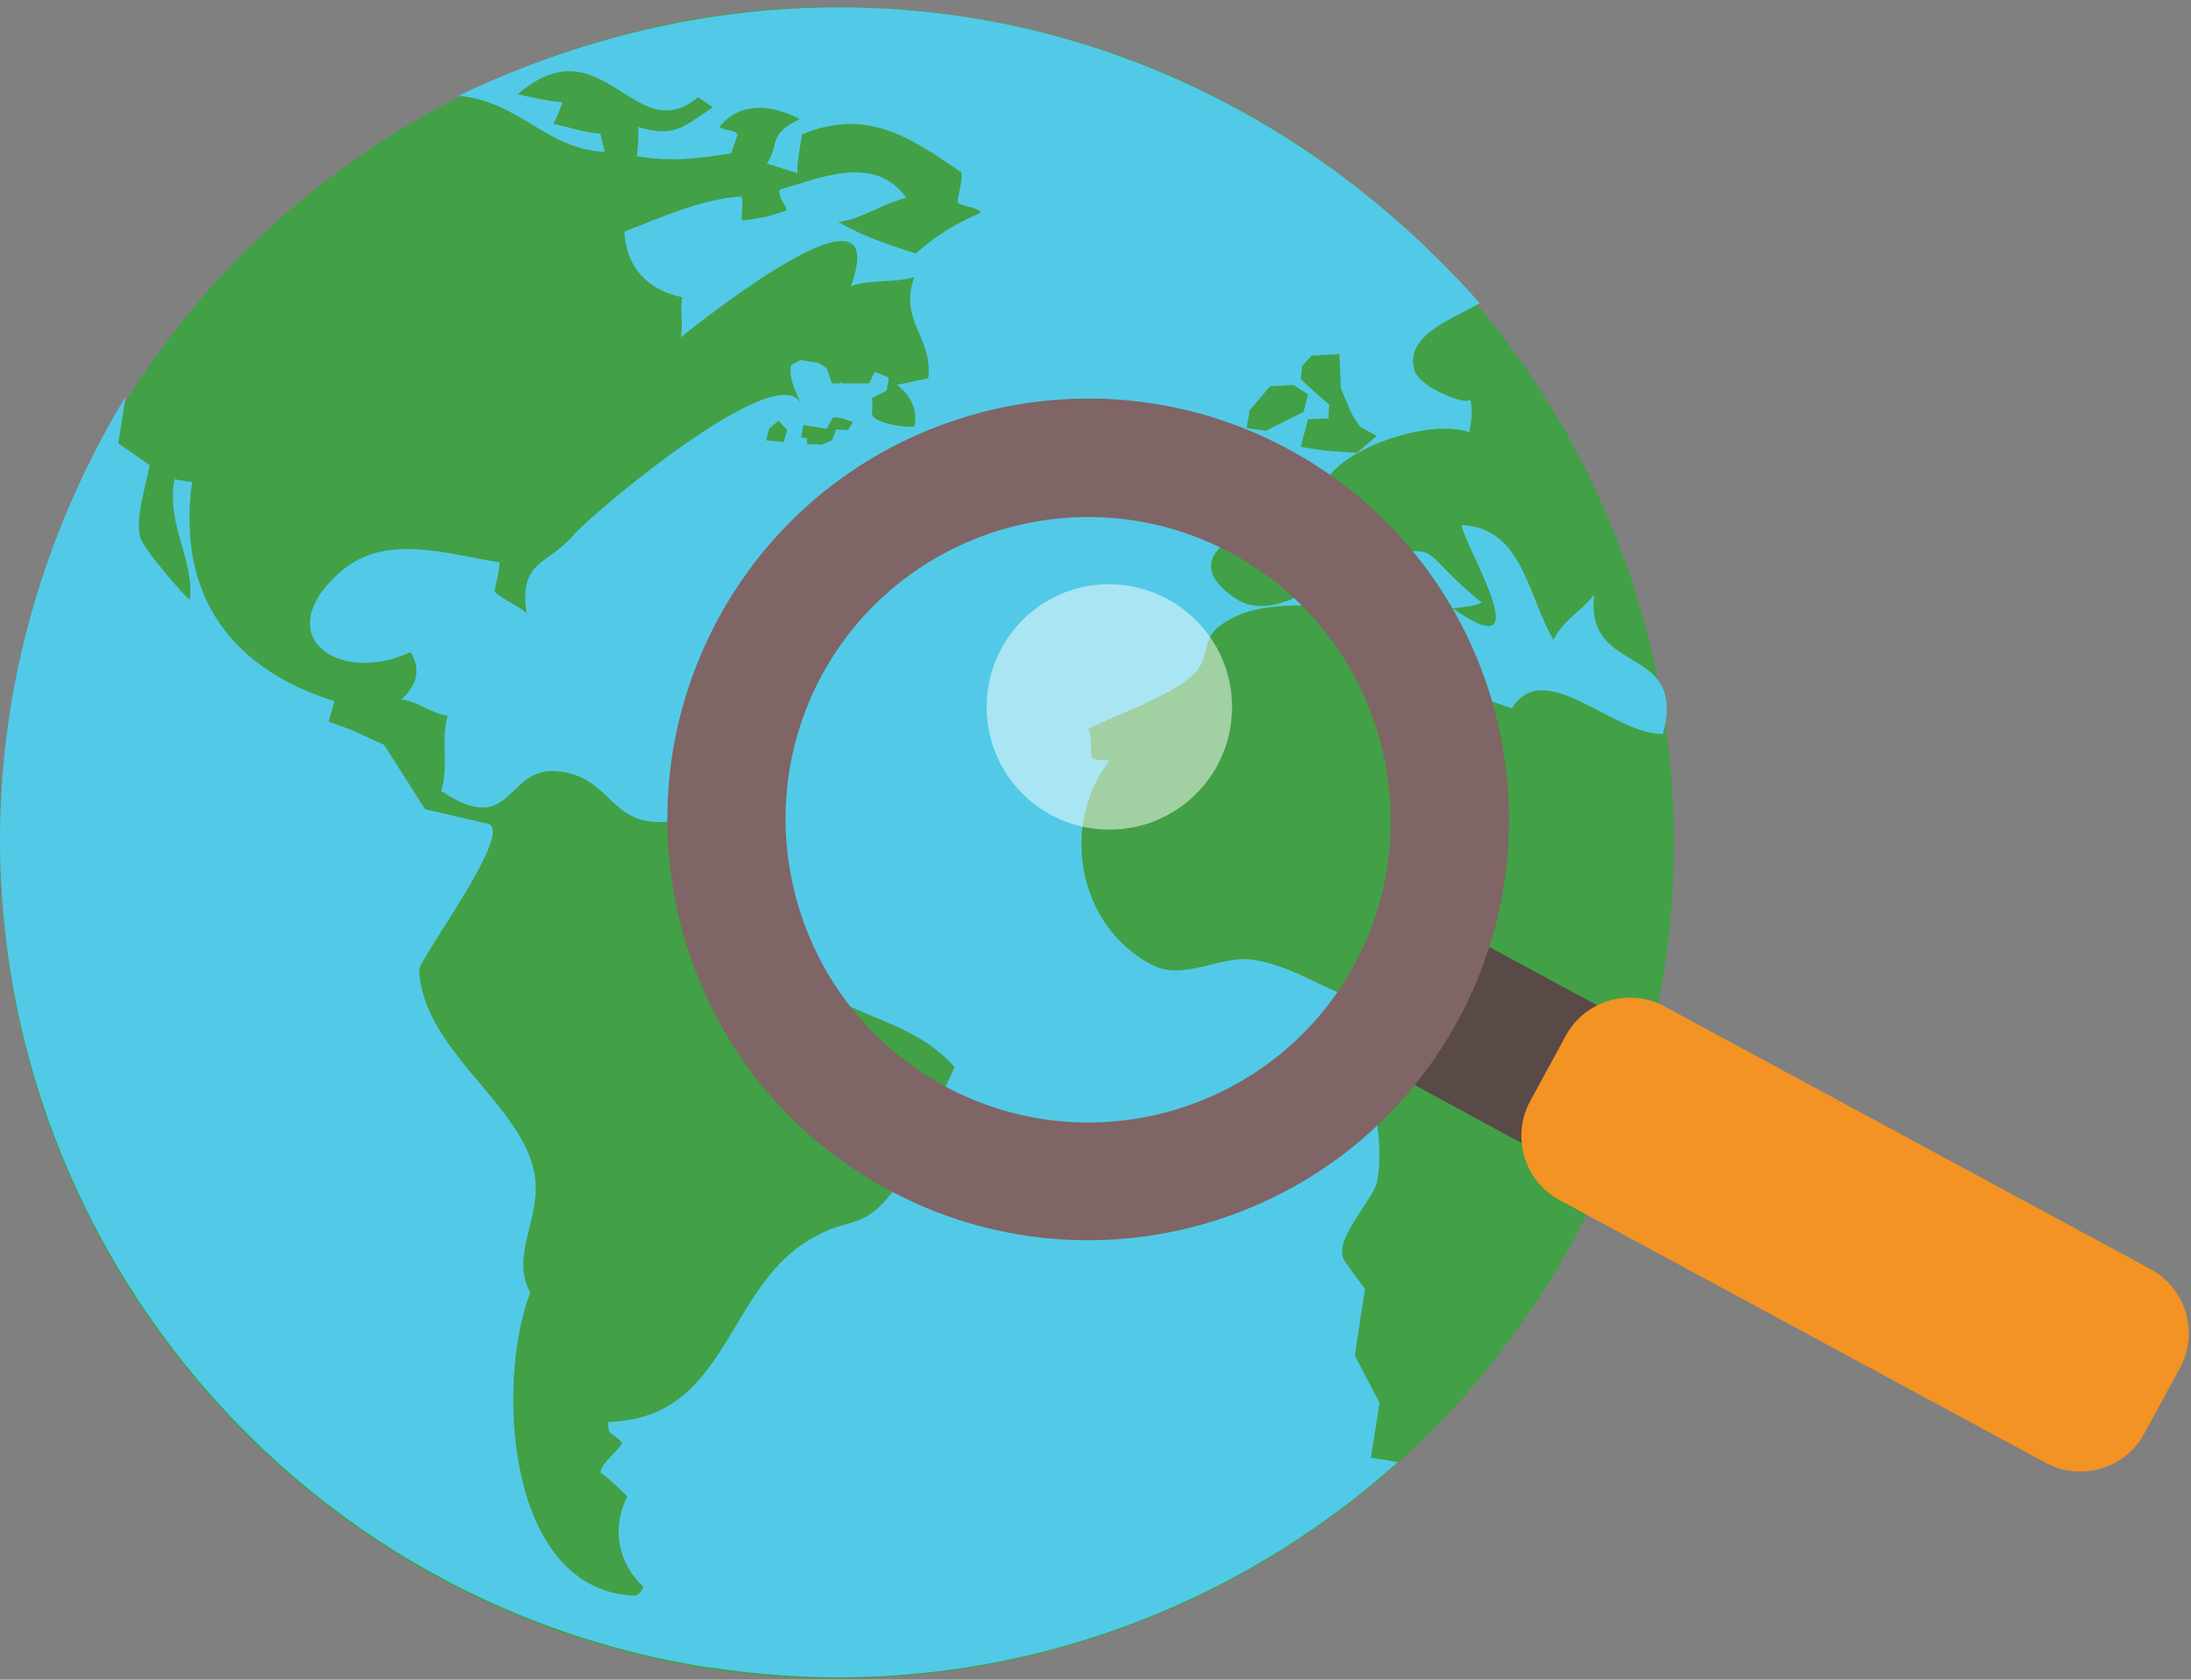 <?xml version="1.0" encoding="utf-8"?>
<!-- Generator: Adobe Illustrator 18.0.0, SVG Export Plug-In . SVG Version: 6.00 Build 0)  -->
<!DOCTYPE svg PUBLIC "-//W3C//DTD SVG 1.1//EN" "http://www.w3.org/Graphics/SVG/1.1/DTD/svg11.dtd">
<svg version="1.1" id="Capa_1" xmlns="http://www.w3.org/2000/svg" xmlns:xlink="http://www.w3.org/1999/xlink" x="0px" y="0px"
	 viewBox="0 0 300 230" enable-background="new 0 0 300 230" xml:space="preserve">
<rect x="0" y="0" width="300" height="230" fill="#808080" stroke="none"/>
<title>globlal</title>
<desc>Created with Sketch.</desc>
<g id="Page-1">
	<g id="Clima" transform="translate(-228, -5457)">
		<g id="que-hacer" transform="translate(219, 4935)">
			<g id="informate-e-imagen" transform="translate(9, 522)">
				<g id="globlal">
					<g id="Group-3" transform="translate(0, 0.783)">
						<path id="Fill-1" fill="#42A047" d="M1.4,96.8c-9.8,62.4,32.9,121,95.4,130.9c62.8,9.6,121.2-33,131-95.3
							c9.8-62.3-32.7-120.8-95-130.8C69.9-8.3,11.2,34.3,1.4,96.8z"/>
					</g>
					<polygon id="Fill-4" fill="#004346" points="105.9,173 105.9,173 105.9,173 					"/>
					<path id="Fill-6" fill="#52CAE7" d="M116.1,58.9l-1.6-0.1l-0.6,1.5l-1.4,0.6l-2-0.1c0-0.5,0-0.8,0-0.8l-0.8-0.1l0.3-1.7
						l3.2,0.5l0.9-1.6l1.3,0.2l1.4,0.5L116.1,58.9z M107.3,60.5l-2.4-0.2l0.4-1.6l1.3-1.1l1.2,1.3L107.3,60.5z M171.1,56.2l2.8-3.3
						l3.2-0.2l2,1.3l-0.6,2.4l-5.2,2.6l-2.6-0.4L171.1,56.2z M178.3,50.1l1.3-1.4l3.8-0.2l0.2,4.7l1.5,3.5l1.1,1.7l2.3,1.3l-2.7,2.3
						l-4.4-0.3l-3.3-0.5l1-3.8l2.8-0.1l0.1-1.9l-2.3-2l-1.6-1.5L178.3,50.1z M225.7,91.8c-3.2-2.5-8.3-3.5-7.4-10.4
						c-1.7,2.3-4.1,3.3-5.6,6.2c-3.5-5.9-4.2-15.4-12.6-15.7c1,4,10.8,19.8-1.2,11.4c1.4-0.2,2.8-0.2,4-0.8
						c-9.2-7.3-4.9-8.5-15.8-5.5c-5,1.4-12.4,8.7-18,4.9c-9.8-6.6,4.9-11.8,11.3-9.8c0.1,0.5,1.2-3,1.1-2.8
						c-3.4-5.9,13.2-12.5,19.7-10.1c0.3-2.3,0.5-2.4,0.1-4.7c0.3,1.4-6.8-1.3-7.6-3.7c-1.6-5,5.7-7.3,8.9-9.3
						C166.7,1,111.9-10.4,62.8,13.1c8.6,0.9,11.9,7.3,20,7.7c0,0-0.6-2.4-0.6-2.5c-2.1-0.1-4.6-1-6.7-1.4c0.1,1.2,1.7-3.4,1.5-2.9
						c-1.8-0.1-4.3-0.7-6.1-1.1c11.6-10,16,7.7,24.7,0.4c0,0,2,1.4,2,1.4c-4,2.6-5.1,4.2-10.2,2.7c0,1.3,0,2.7-0.2,4
						c5.2,0.8,8.2,0.3,12.9-0.4c0,0.1,0.9-2.6,0.9-2.6c-0.5-0.7-1.9-0.5-2.5-1c2.6-3.3,6.7-3.3,11-1.1c-4.5,2.2-2.7,3.5-4.5,6.1
						c1.4,0.4,2.8,0.9,4.2,1.3c-0.1-1.7,0.4-3.6,0.6-5.3c8.8-3.6,14.6,0.2,21.8,5.2c0.3,0.9-0.4,3-0.5,4.1c0.8,0.7,2.5,0.5,3.2,1.4
						c-3.7,1.7-5.8,2.9-8.9,5.6c-3.3-1-7.6-2.5-10.6-4.3c3.2-0.4,6.2-2.6,9.3-3.3c-4.3-6.1-11.9-2.7-17.4-1.1c0,1.4,0.8,1.8,1,2.8
						c-2.4,0.9-3.7,1.1-6.1,1.4c-0.2-1,0.3-2.4-0.1-3.3c-5.7,0.4-10.7,2.8-16,4.8c0.2,4.8,3.1,8,7.9,9c-0.3,1.7,0.2,3.7-0.2,5.5
						c2.9-2.3,29.3-23.4,23.3-7c2.4-1,6.4-0.4,8.7-1.3c-2.2,6.1,2.6,8.3,1.9,13.9c-1.4,0.3-2.9,0.6-4.3,0.9c1.9,1.4,2.9,3.5,2.4,5.7
						c-0.9,0.2-5.8-0.4-5.8-1.8c0,0,0.1-2.1,0-2.1l2-1l0.3-1.8l-1.9-0.8l-0.8,1.6l-3.6,0l-0.3-0.2l0,0.2l-1.2,0l-0.7-2.1l-1.1-0.7
						l-2.5-0.4l-1.3,0.7c-0.3,1.9,0.7,3.8,1.4,5.3c-3.2-6.6-29.3,15.6-31.2,18c-3.5,4.1-7.5,3.4-6.4,10.7c-1.2-1.2-3.2-1.8-4.4-3
						c0.2-1.2,0.7-2.8,0.7-4c-7.2-1.1-15.6-4.1-21.8,1.3c-9.9,8.7-0.3,15.6,9.6,11c1.5,2.3,0.9,4.6-1.3,6.5c2.1,0.1,4.3,2,6.4,2.2
						c-1,3.2,0.2,7.1-0.9,10.3c9.8,6.6,8.8-3.3,15.8-2.7c7.6,0.6,7.2,7.7,15.2,6.9c0.4-0.2,0.1-1.5,0.5-1.8c3.7,2.3,3.1,5.8,5.9,8.1
						c0.9,0.7,6.7,4,6.9,4.3c2.8,3.9,2.3,7.7,6.1,11.2c5.2,4.9,14.2,5.3,19.9,11.8c-2.4,5.1-4.3,11.2-7.5,15.8
						c-5.3,7.4-6.3,4-12.9,8.2c-11,7-10.9,24.2-27,24.6c-0.1,2.1,0.6,1.3,1.9,2.9c-0.7,1.2-2.8,2.7-3,4c1.1,0.8,2.7,2.3,3.7,3.3
						c-2.2,4.4-1.3,9.1,2.2,12.4c-0.2,0.5-0.5,0.9-1,1.2C69.2,218,67.9,189.1,72.6,177c-2.8-5.2,1.6-10.1,0.6-16.2
						c-1.7-9.7-15.3-16.9-15.8-28c-0.1-1.4,13.2-19.1,9.4-20l-8.6-2l-5.6-8.8l-4.6-2.1l-3-1.1l0.8-2.8c-13.6-4.2-21.7-14-19.5-30
						c-0.1,0-2.3-0.3-2.4-0.4c-1.2,6.3,2.7,10.8,2.1,16.5c0,0.4-6.3-6.8-6.8-8.5c-0.7-2.9,0.8-7.1,1.3-9.9l-4.3-3l1-6.4
						C9.5,67,3.9,81.5,1.4,97.2c-9.8,62.5,33,121.3,95.5,131.1c0.1,0,0.2,0,0.3,0c35.3,5.5,69.4-5.9,94.2-28.1l-3.7-0.6l1.2-7.5
						l-3.4-6.5l1.4-9.1c0,0-2.3-3.1-2.7-3.7c-2.1-2.8,4-8.5,4.4-11.2c1.4-8.5-3-16.1-2.5-24.6c-5-1.6-9.4-4.9-14.7-5.6
						c-4.4-0.6-9.3,3-13.7,0.7c-10.3-5.4-12.5-19.4-5.8-27.9c-0.5-0.3-2,0-2.4-0.4c-0.2-0.9,0-3.3-0.5-4c4.2-2.1,10.1-4,13.8-6.9
						c4.2-3.4-0.1-5.7,7.1-8.8c4.1-1.7,12.9-1.5,17.1-0.1c8.1,2.8,4.1,2,9.2,8.3c1.6,2,8.3,3.7,10.8,4.7c4.5-7.2,13.8,3.6,20.7,3.5
						C229,95.7,227.7,93.4,225.7,91.8L225.7,91.8z"/>
					<polygon id="Fill-8" fill="#594947" points="223.4,140.2 213.1,159.1 192.1,147.7 202.3,128.8 					"/>
					<path id="Fill-10" fill="#7F6565" d="M98.3,84.8c-15.1,28-4.7,63,23.3,78.1c28,15.1,63,4.7,78.1-23.3c15.1-28,4.7-63-23.3-78.1
						C148.4,46.4,113.4,56.8,98.3,84.8 M112.5,92.5c10.9-20.1,36.1-27.6,56.2-16.7s27.6,36.1,16.8,56.2
						c-10.9,20.1-36.1,27.6-56.2,16.7C109.2,137.8,101.7,112.6,112.5,92.5"/>
					<path id="Fill-12" fill="#F29323" d="M294.5,173.8c4.8,2.6,6.6,8.7,4,13.5l-4.9,9c-2.6,4.8-8.7,6.6-13.5,4l-66.6-36
						c-4.8-2.6-6.6-8.7-4-13.5l4.9-9c2.6-4.8,8.7-6.6,13.5-4L294.5,173.8z"/>
					<path id="Fill-14" opacity="0.5" fill="#FFFFFF" enable-background="new    " d="M168.7,96.8c0,9.3-7.5,16.8-16.8,16.8
						c-9.3,0-16.8-7.5-16.8-16.8S142.6,80,151.8,80C161.1,80,168.7,87.5,168.7,96.8"/>
				</g>
			</g>
		</g>
	</g>
</g>
</svg>
